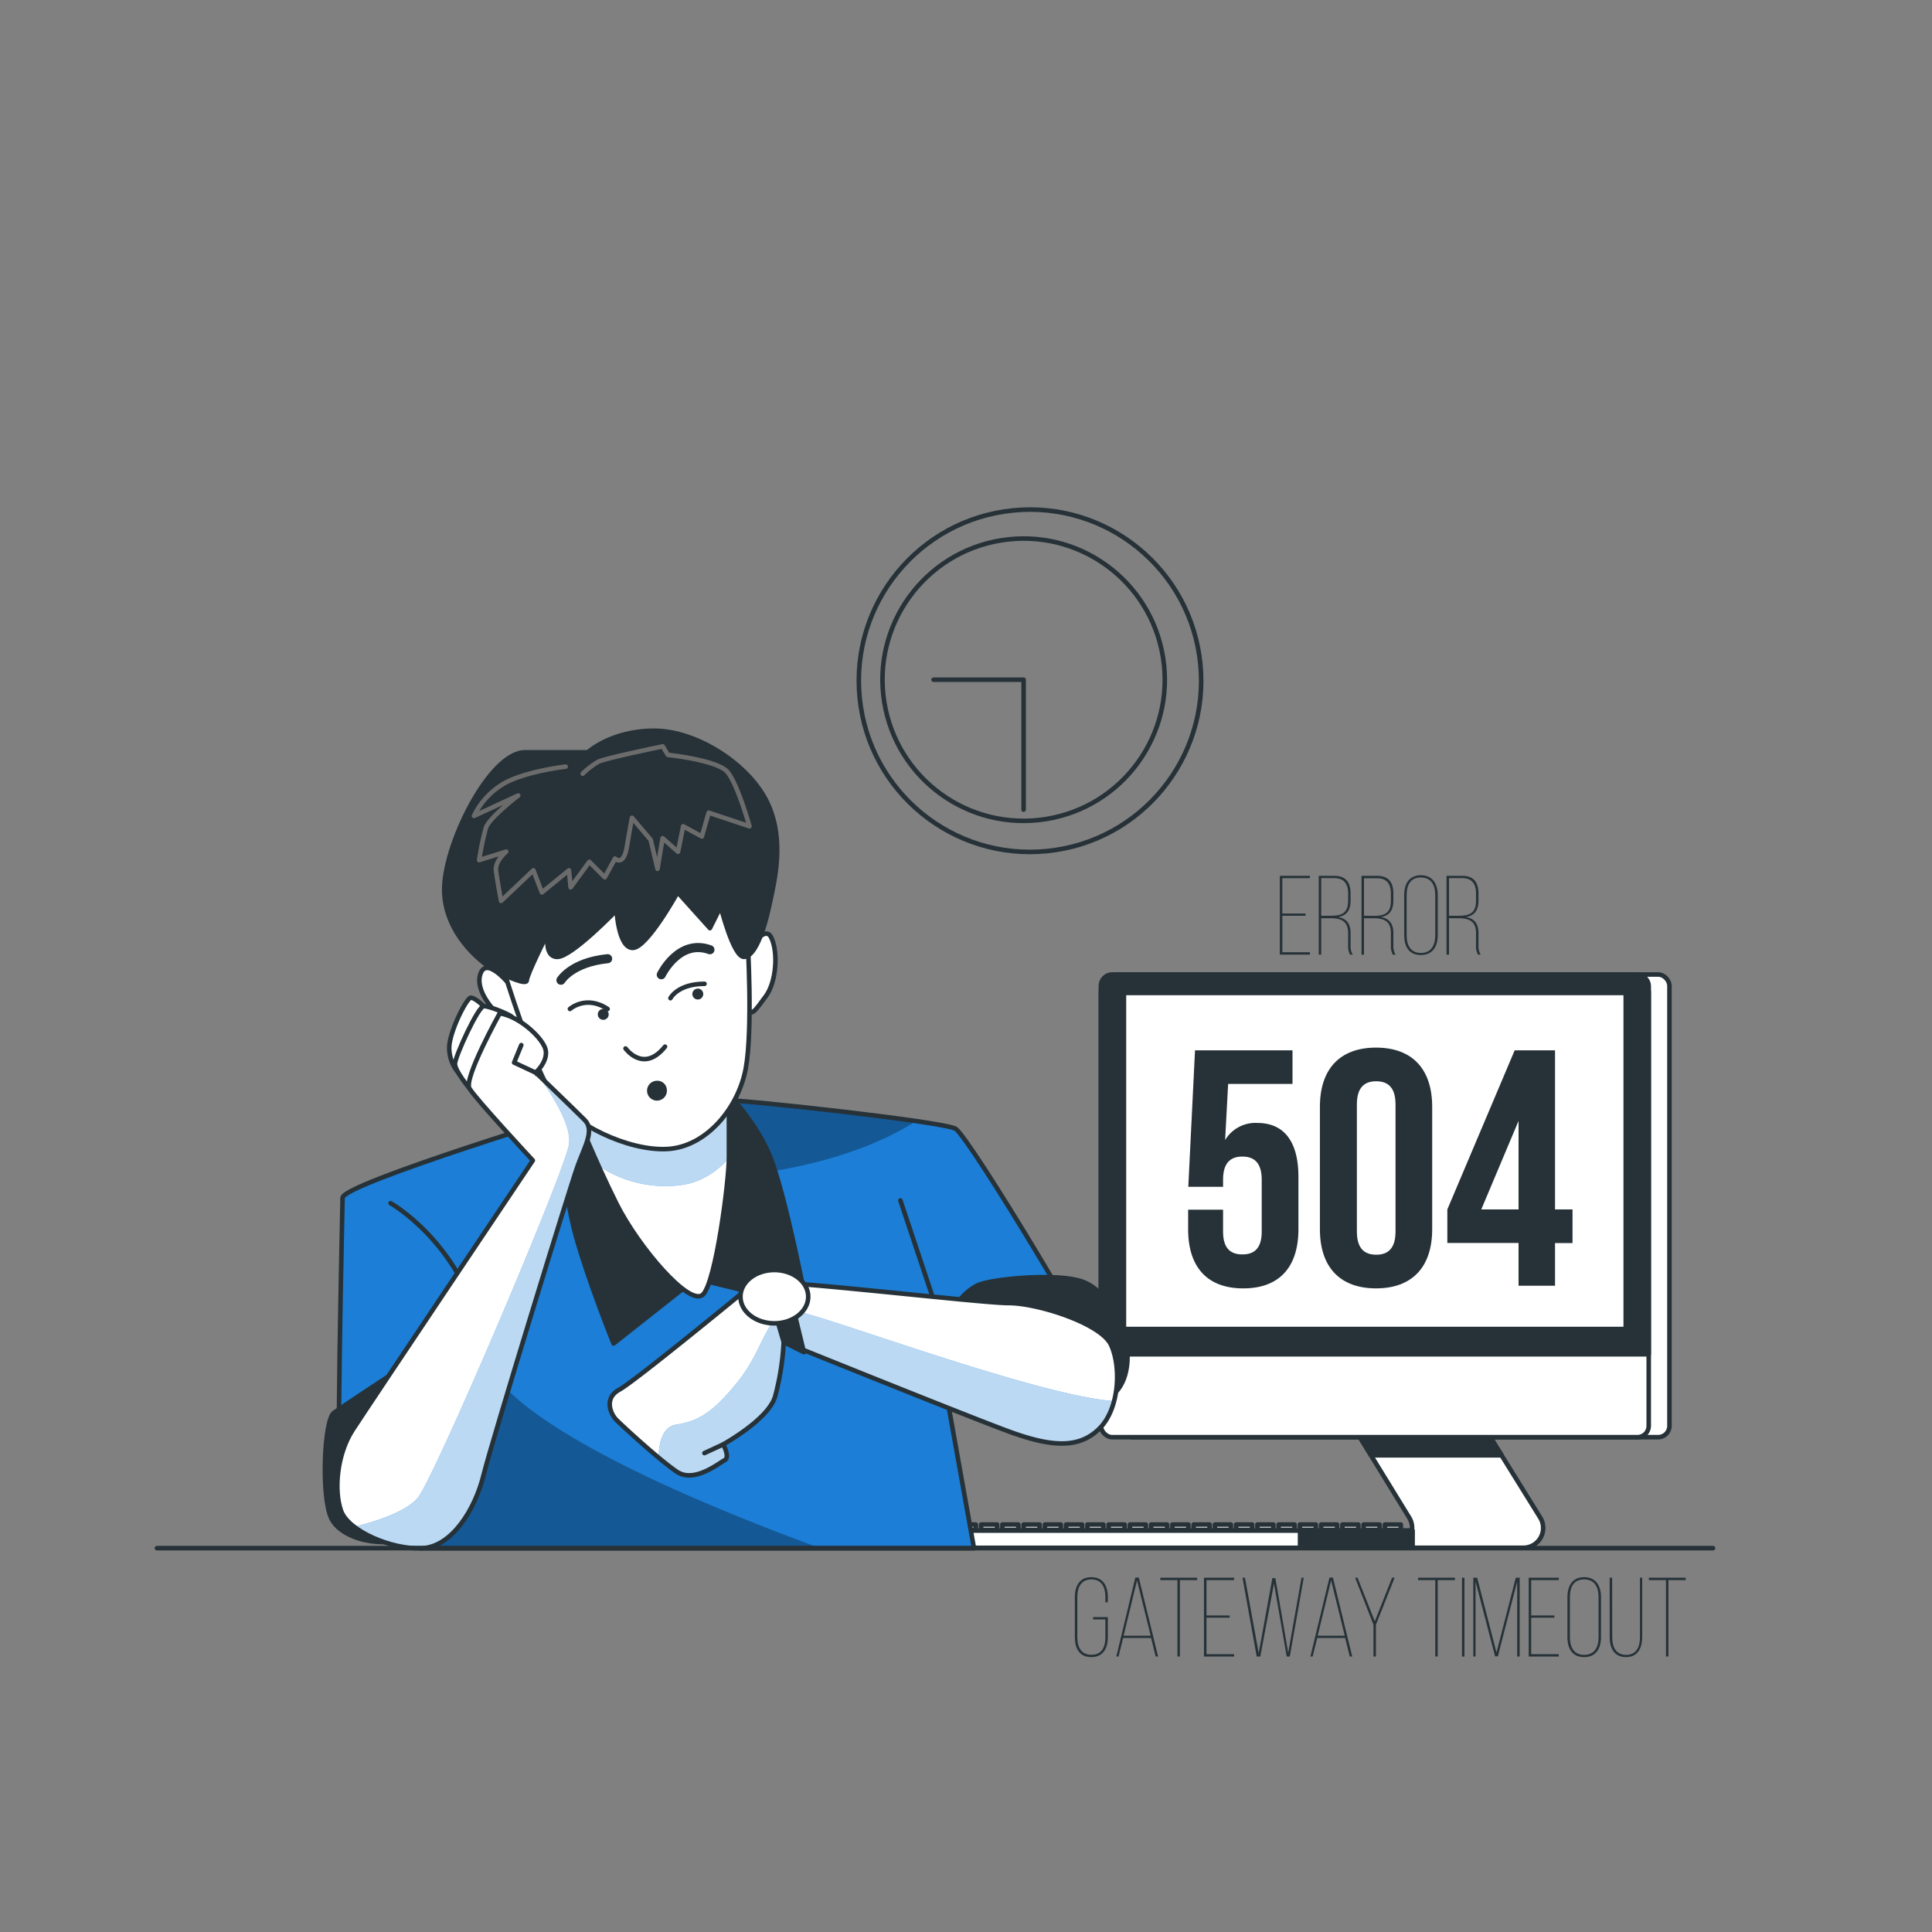 <svg xmlns="http://www.w3.org/2000/svg" xmlns:xlink="http://www.w3.org/1999/xlink" viewBox="0 0 500 500"><rect x="0" y="0" width="500" height="500" fill="#808080" stroke="none"/><defs><clipPath id="freepik--clip-path--inject-5"><path d="M153.94,286.51S88.65,306.29,88.65,310s-1.87,76.86-.38,81,13.81,8.2,20.53,8.2v1.5H252.07L245,361.14s40.3-1.5,41-4.48S250.65,294,247.29,292.12s-54.54-7.47-60.51-7.47S168.12,282,153.94,286.51Z" style="fill:#1C7ED6;stroke:#263238;stroke-linecap:round;stroke-linejoin:round;stroke-width:1.177px"></path></clipPath><clipPath id="freepik--clip-path-2--inject-5"><path d="M148.72,287.26s5.22,13.06,10.82,24.25,19,26.87,22.39,23.51,6.71-29.48,6.71-35.45V281.66s-10.44,8.58-18.65,8.58S148.72,287.26,148.72,287.26Z" style="fill:#fff;stroke:#263238;stroke-linecap:round;stroke-linejoin:round;stroke-width:1.177px"></path></clipPath><clipPath id="freepik--clip-path-3--inject-5"><path d="M129.32,262.26s-9.33,16.79-7.84,19.4,16.42,18.66,16.42,18.66-42.54,63.43-46.64,69.77-4.85,15.67-3,20.9,13.06,10.07,20.9,9.7,13.8-10.08,16-19S147.6,307,149.47,301.81s4.47-9.33,1.86-11.94-12.68-12.31-12.68-12.31,3-2.61,2.61-5.6S134.54,263,129.32,262.26Z" style="fill:#fff;stroke:#263238;stroke-linecap:round;stroke-linejoin:round;stroke-width:1.177px"></path></clipPath><clipPath id="freepik--clip-path-4--inject-5"><path d="M193.87,333.15s-29.48,24.26-33.58,26.49-2.24,6.35-.75,7.84,11.19,10.45,15.67,13.43,10.82-2.24,12.31-3-.37-4.11-.37-4.11,11.57-6.34,13.43-12.31a67.4,67.4,0,0,0,2.24-14.18s47,19,58.21,23.13,18.28,4.48,23.51-.74,5.59-16.05,3-21.64-19-10.82-26.49-10.82-60.45-6.35-63.8-5.23Z" style="fill:#fff;stroke:#263238;stroke-linecap:round;stroke-linejoin:round;stroke-width:1.177px"></path></clipPath></defs><g id="freepik--Clock--inject-5"><circle cx="264.91" cy="175.91" r="44.08" transform="matrix(1, -0.1, 0.1, 1, -15.94, 26.76)" style="fill:none;stroke:#263238;stroke-linecap:round;stroke-linejoin:round;stroke-width:1.177px"></circle><circle cx="264.91" cy="175.91" r="36.53" transform="translate(-24.55 44.26) rotate(-9.13)" style="fill:none;stroke:#263238;stroke-linecap:round;stroke-linejoin:round;stroke-width:1.177px"></circle><polyline points="241.61 175.91 264.91 175.91 264.91 209.53" style="fill:none;stroke:#263238;stroke-linecap:round;stroke-linejoin:round;stroke-width:1.177px"></polyline></g><g id="freepik--Device--inject-5"><path d="M382,366l16.6,26.74a5.12,5.12,0,0,1-4.35,7.82h-33.9a5.12,5.12,0,0,0,4.35-7.8l-16.06-26.16Z" style="fill:#fff;stroke:#263238;stroke-linecap:round;stroke-linejoin:round;stroke-width:1.177px"></path><polygon points="382.01 365.98 348.65 366.58 354.83 376.64 388.62 376.64 382.01 365.98" style="fill:#263238;stroke:#263238;stroke-linecap:round;stroke-linejoin:round;stroke-width:1.177px"></polygon><rect x="290.27" y="252.2" width="141.78" height="119.74" rx="2.91" transform="translate(722.32 624.14) rotate(180)" style="fill:#fff;stroke:#263238;stroke-linecap:round;stroke-linejoin:round;stroke-width:1.177px"></rect><rect x="284.91" y="252.2" width="141.78" height="119.74" rx="2.91" transform="translate(711.6 624.14) rotate(180)" style="fill:#fff;stroke:#263238;stroke-linecap:round;stroke-linejoin:round;stroke-width:1.177px"></rect><path d="M289.67,252.2H421.92a4.76,4.76,0,0,1,4.77,4.76v93.53H284.91V257A4.76,4.76,0,0,1,289.67,252.2Z" style="fill:#263238;stroke:#263238;stroke-linecap:round;stroke-linejoin:round;stroke-width:1.177px"></path><rect x="290.86" y="256.96" width="129.87" height="86.98" transform="translate(711.6 600.91) rotate(180)" style="fill:#fff;stroke:#263238;stroke-linecap:round;stroke-linejoin:round;stroke-width:1.177px"></rect><rect x="248.42" y="394.55" width="4.12" height="1.37" style="fill:#fff;stroke:#263238;stroke-linecap:round;stroke-linejoin:round;stroke-width:1.177px"></rect><rect x="253.92" y="394.55" width="4.12" height="1.37" style="fill:#fff;stroke:#263238;stroke-linecap:round;stroke-linejoin:round;stroke-width:1.177px"></rect><rect x="259.42" y="394.55" width="4.12" height="1.37" style="fill:#fff;stroke:#263238;stroke-linecap:round;stroke-linejoin:round;stroke-width:1.177px"></rect><rect x="264.92" y="394.55" width="4.12" height="1.37" style="fill:#fff;stroke:#263238;stroke-linecap:round;stroke-linejoin:round;stroke-width:1.177px"></rect><rect x="270.42" y="394.55" width="4.12" height="1.37" style="fill:#fff;stroke:#263238;stroke-linecap:round;stroke-linejoin:round;stroke-width:1.177px"></rect><rect x="275.92" y="394.55" width="4.12" height="1.37" style="fill:#fff;stroke:#263238;stroke-linecap:round;stroke-linejoin:round;stroke-width:1.177px"></rect><rect x="281.42" y="394.55" width="4.12" height="1.37" style="fill:#fff;stroke:#263238;stroke-linecap:round;stroke-linejoin:round;stroke-width:1.177px"></rect><rect x="286.92" y="394.55" width="4.12" height="1.37" style="fill:#fff;stroke:#263238;stroke-linecap:round;stroke-linejoin:round;stroke-width:1.177px"></rect><rect x="292.42" y="394.55" width="4.12" height="1.37" style="fill:#fff;stroke:#263238;stroke-linecap:round;stroke-linejoin:round;stroke-width:1.177px"></rect><rect x="297.92" y="394.55" width="4.12" height="1.37" style="fill:#fff;stroke:#263238;stroke-linecap:round;stroke-linejoin:round;stroke-width:1.177px"></rect><rect x="303.42" y="394.55" width="4.12" height="1.37" style="fill:#fff;stroke:#263238;stroke-linecap:round;stroke-linejoin:round;stroke-width:1.177px"></rect><rect x="308.92" y="394.55" width="4.12" height="1.37" style="fill:#fff;stroke:#263238;stroke-linecap:round;stroke-linejoin:round;stroke-width:1.177px"></rect><rect x="314.42" y="394.55" width="4.12" height="1.37" style="fill:#fff;stroke:#263238;stroke-linecap:round;stroke-linejoin:round;stroke-width:1.177px"></rect><rect x="319.91" y="394.55" width="4.12" height="1.37" style="fill:#fff;stroke:#263238;stroke-linecap:round;stroke-linejoin:round;stroke-width:1.177px"></rect><rect x="325.41" y="394.55" width="4.12" height="1.37" style="fill:#fff;stroke:#263238;stroke-linecap:round;stroke-linejoin:round;stroke-width:1.177px"></rect><rect x="330.91" y="394.55" width="4.12" height="1.37" style="fill:#fff;stroke:#263238;stroke-linecap:round;stroke-linejoin:round;stroke-width:1.177px"></rect><rect x="336.41" y="394.55" width="4.12" height="1.37" style="fill:#fff;stroke:#263238;stroke-linecap:round;stroke-linejoin:round;stroke-width:1.177px"></rect><rect x="341.91" y="394.55" width="4.12" height="1.37" style="fill:#fff;stroke:#263238;stroke-linecap:round;stroke-linejoin:round;stroke-width:1.177px"></rect><rect x="347.41" y="394.55" width="4.12" height="1.37" style="fill:#fff;stroke:#263238;stroke-linecap:round;stroke-linejoin:round;stroke-width:1.177px"></rect><rect x="352.91" y="394.55" width="4.12" height="1.37" style="fill:#fff;stroke:#263238;stroke-linecap:round;stroke-linejoin:round;stroke-width:1.177px"></rect><rect x="358.41" y="394.55" width="4.12" height="1.37" style="fill:#fff;stroke:#263238;stroke-linecap:round;stroke-linejoin:round;stroke-width:1.177px"></rect><rect x="246.29" y="396.12" width="119.25" height="4.45" style="fill:#fff;stroke:#263238;stroke-linecap:round;stroke-linejoin:round;stroke-width:1.177px"></rect><rect x="336.45" y="396.12" width="29.09" height="4.45" style="fill:#263238;stroke:#263238;stroke-linecap:round;stroke-linejoin:round;stroke-width:1.177px"></rect></g><g id="freepik--Text--inject-5"><path d="M286.71,413.33v1.34h-.64V413.3c0-2.48-.93-4.55-3.61-4.55s-3.65,2.07-3.65,4.55v10.43c0,2.48.94,4.52,3.65,4.52s3.61-2,3.61-4.52V419.1h-3.18v-.59h3.82v5.19c0,2.83-1.16,5.16-4.28,5.16s-4.26-2.33-4.26-5.16V413.33c0-2.83,1.17-5.16,4.26-5.16S286.71,410.5,286.71,413.33Z" style="fill:#263238"></path><path d="M290.67,423.9l-1.19,4.81h-.58l4.92-20.43h.9l5,20.43h-.64l-1.19-4.81Zm.12-.58h7L294.26,409Z" style="fill:#263238"></path><path d="M304.72,428.71V408.93h-4.43v-.62h9.53v.62h-4.46v19.78Z" style="fill:#263238"></path><path d="M318.24,418.08v.58h-6v9.44h7.14v.61h-7.79v-20.4h7.79v.62h-7.14v9.15Z" style="fill:#263238"></path><path d="M326.16,428.71h-.93l-3.67-20.4h.64l3.55,19.53,3.53-19.41h.79l3.32,19.29,3.44-19.41h.58l-3.61,20.4H333l-3.29-18.88Z" style="fill:#263238"></path><path d="M340.91,423.9l-1.2,4.81h-.58l4.93-20.43h.9l5,20.43h-.64l-1.2-4.81Zm.11-.58h7L344.49,409Z" style="fill:#263238"></path><path d="M355.45,420.47l-4.75-12.16h.64l4.46,11.28,4.46-11.28h.67l-4.84,12.16v8.24h-.64Z" style="fill:#263238"></path><path d="M371.45,428.71V408.93H367v-.62h9.54v.62h-4.46v19.78Z" style="fill:#263238"></path><path d="M379,408.31v20.4h-.64v-20.4Z" style="fill:#263238"></path><path d="M387.65,428.65h-.73l-5.05-19.37v19.43h-.58v-20.4h1l5,19.35,5-19.35h1v20.4h-.64V409.28Z" style="fill:#263238"></path><path d="M402.27,418.08v.58h-6v9.44h7.14v.61h-7.78v-20.4h7.78v.62h-7.14v9.15Z" style="fill:#263238"></path><path d="M405.65,413.33c0-2.86,1.23-5.16,4.32-5.16s4.37,2.3,4.37,5.16V423.7c0,2.86-1.23,5.16-4.37,5.16s-4.32-2.3-4.32-5.16Zm.64,10.4c0,2.51,1,4.55,3.68,4.55s3.73-2,3.73-4.55V413.3c0-2.51-1-4.55-3.73-4.55s-3.68,2-3.68,4.55Z" style="fill:#263238"></path><path d="M417.25,423.7c0,2.45.87,4.58,3.58,4.58s3.59-2.13,3.59-4.58V408.31H425v15.36c0,2.8-1.11,5.19-4.2,5.19s-4.22-2.39-4.22-5.19V408.31h.64Z" style="fill:#263238"></path><path d="M431.15,428.71V408.93h-4.43v-.62h9.53v.62h-4.46v19.78Z" style="fill:#263238"></path><path d="M316.53,313.06v5.66c0,4.35,1.92,5.92,5,5.92s5-1.57,5-5.92v-13.4c0-4.35-1.91-6-5-6s-5,1.65-5,6v1.83h-9l1.74-35.33h25.23v8.7H317.84l-.78,14.53a9.12,9.12,0,0,1,8.35-4.43c7,0,10.62,4.95,10.62,13.92v13.57c0,9.75-4.88,15.32-14.27,15.32s-14.27-5.57-14.27-15.32v-5.05Z" style="fill:#263238"></path><path d="M341.59,286.44c0-9.75,5.14-15.32,14.53-15.32s14.53,5.57,14.53,15.32v31.67c0,9.75-5.13,15.32-14.53,15.32s-14.53-5.57-14.53-15.32Zm9.57,32.28c0,4.35,1.92,6,5,6s5-1.65,5-6V285.83c0-4.35-1.91-6-5-6s-5,1.65-5,6Z" style="fill:#263238"></path><path d="M374.57,313,392,271.82h10.44V313h4.53v8.7h-4.53v11.05H393V321.68H374.57ZM393,313V290.09L383.35,313Z" style="fill:#263238"></path><path d="M337.88,236.42V237h-6v9.44H339v.62h-7.78v-20.4H339v.61h-7.14v9.15Z" style="fill:#263238"></path><path d="M345.34,226.66c3,0,4.19,1.77,4.19,4.57v1.84c0,2.5-1,3.87-3.23,4.28,2.27.35,3.23,1.84,3.23,4.08v3.21a4.31,4.31,0,0,0,.56,2.42h-.7a4.64,4.64,0,0,1-.5-2.42v-3.21c0-3-1.81-3.79-4.46-3.79h-2.5v9.42h-.64v-20.4ZM344.43,237c2.83,0,4.46-.73,4.46-3.87v-1.87c0-2.48-1-4-3.58-4h-3.38V237Z" style="fill:#263238"></path><path d="M356.41,226.66c3,0,4.19,1.77,4.19,4.57v1.84c0,2.5-1,3.87-3.23,4.28,2.27.35,3.23,1.84,3.23,4.08v3.21a4.31,4.31,0,0,0,.56,2.42h-.7a4.64,4.64,0,0,1-.5-2.42v-3.21c0-3-1.8-3.79-4.45-3.79H353v9.42h-.64v-20.4Zm-.9,10.37c2.82,0,4.45-.73,4.45-3.87v-1.87c0-2.48-1-4-3.58-4H353V237Z" style="fill:#263238"></path><path d="M363.4,231.67c0-2.86,1.23-5.16,4.31-5.16s4.38,2.3,4.38,5.16V242c0,2.86-1.23,5.16-4.38,5.16s-4.31-2.3-4.31-5.16Zm.64,10.4c0,2.51,1,4.55,3.67,4.55s3.73-2,3.73-4.55V231.64c0-2.51-1-4.55-3.73-4.55s-3.67,2-3.67,4.55Z" style="fill:#263238"></path><path d="M378.44,226.66c3,0,4.19,1.77,4.19,4.57v1.84c0,2.5-1,3.87-3.23,4.28,2.27.35,3.23,1.84,3.23,4.08v3.21a4.31,4.31,0,0,0,.56,2.42h-.7a4.64,4.64,0,0,1-.5-2.42v-3.21c0-3-1.8-3.79-4.46-3.79H375v9.42h-.64v-20.4ZM377.53,237c2.83,0,4.46-.73,4.46-3.87v-1.87c0-2.48-1-4-3.58-4H375V237Z" style="fill:#263238"></path></g><g id="freepik--Character--inject-5"><path d="M192.55,247.65s5.11-8.83,7-5.11,1.4,11.61-1.39,15.33-3.72,5.57-5.11,2.78S192.55,247.65,192.55,247.65Z" style="fill:#fff;stroke:#263238;stroke-linecap:round;stroke-linejoin:round;stroke-width:1.177px"></path><path d="M131.7,254.61s-6-7.43-7.44-2.32,5.58,11.61,7.44,12.54a9,9,0,0,0,4.64.47Z" style="fill:#fff;stroke:#263238;stroke-linecap:round;stroke-linejoin:round;stroke-width:1.177px"></path><path d="M153.94,286.51S88.65,306.29,88.65,310s-1.87,76.86-.38,81,13.81,8.2,20.53,8.2v1.5H252.07L245,361.14s40.3-1.5,41-4.48S250.65,294,247.29,292.12s-54.54-7.47-60.51-7.47S168.12,282,153.94,286.51Z" style="fill:#1C7ED6"></path><g style="clip-path:url(#freepik--clip-path--inject-5)"><path d="M212.33,400.69c-90.47-33.25-86.43-50.19-86.43-50.19l-30,45.85a39,39,0,0,0,12.92,2.84v1.5Z" style="opacity:0.3"></path><path d="M188.93,304.44s30.71-1.62,50.91-16.16L183.28,281Z" style="opacity:0.3"></path></g><path d="M153.94,286.51S88.65,306.29,88.65,310s-1.87,76.86-.38,81,13.81,8.2,20.53,8.2v1.5H252.07L245,361.14s40.3-1.5,41-4.48S250.65,294,247.29,292.12s-54.54-7.47-60.51-7.47S168.12,282,153.94,286.51Z" style="fill:none;stroke:#263238;stroke-linecap:round;stroke-linejoin:round;stroke-width:1.177px"></path><line x1="243.72" y1="342.76" x2="233.02" y2="310.67" style="fill:none;stroke:#263238;stroke-linecap:round;stroke-linejoin:round;stroke-width:1.177px"></line><path d="M101.08,311.38s17.83,10,23.54,33.52" style="fill:none;stroke:#263238;stroke-linecap:round;stroke-linejoin:round;stroke-width:1.177px"></path><path d="M101,355.91s-11.94,7.84-14.55,9.7-3.36,21.65-.75,27.24,13.81,8.21,21.27,4.48,10.82-21.27,8.21-30.22S101,355.91,101,355.91Z" style="fill:#263238;stroke:#263238;stroke-linecap:round;stroke-linejoin:round;stroke-width:1.177px"></path><path d="M144.62,290.24s1.12,17.91,4.47,29.85,9.7,27.61,9.7,27.61l21.27-16.79L208.79,338s-5.59-29.47-9.7-39.17-12.31-17.54-12.31-17.54S155.44,277.18,144.62,290.24Z" style="fill:#263238;stroke:#263238;stroke-linecap:round;stroke-linejoin:round;stroke-width:1.177px"></path><path d="M148.72,287.26s5.22,13.06,10.82,24.25,19,26.87,22.39,23.51,6.71-29.48,6.71-35.45V281.66s-10.44,8.58-18.65,8.58S148.72,287.26,148.72,287.26Z" style="fill:#fff"></path><g style="clip-path:url(#freepik--clip-path-2--inject-5)"><path d="M188.64,281.66s-10.44,8.58-18.65,8.58-21.27-3-21.27-3,2.65,6.63,6.2,14.49a31.19,31.19,0,0,0,21.83,4.9c4.68-.74,8.6-3.29,11.89-6.81V281.66Z" style="fill:#1C7ED6"></path><path d="M188.64,281.66s-10.44,8.58-18.65,8.58-21.27-3-21.27-3,2.65,6.63,6.2,14.49a31.19,31.19,0,0,0,21.83,4.9c4.68-.74,8.6-3.29,11.89-6.81V281.66Z" style="fill:#fff;opacity:0.7"></path></g><path d="M148.72,287.26s5.22,13.06,10.82,24.25,19,26.87,22.39,23.51,6.71-29.48,6.71-35.45V281.66s-10.44,8.58-18.65,8.58S148.72,287.26,148.72,287.26Z" style="fill:none;stroke:#263238;stroke-linecap:round;stroke-linejoin:round;stroke-width:1.177px"></path><path d="M130.3,250.9s7.9,26,13,33,19.05,13.94,29.27,13.47,18.58-10.68,20.44-20.9.46-33.45.46-33.45-1.85-10.22-9.75-23.69-47.85-2.33-52,7.89S130.3,250.9,130.3,250.9Z" style="fill:#fff;stroke:#263238;stroke-linecap:round;stroke-linejoin:round;stroke-width:1.177px"></path><path d="M161.89,271.34s4.65,6.5,10.22-.47" style="fill:none;stroke:#263238;stroke-linecap:round;stroke-linejoin:round;stroke-width:1.177px"></path><path d="M147.49,261.12s4.18-3.72,9.76,0" style="fill:none;stroke:#263238;stroke-linecap:round;stroke-linejoin:round;stroke-width:1.177px"></path><path d="M173.51,258.33s1.86-3.72,8.82-3.72" style="fill:none;stroke:#263238;stroke-linecap:round;stroke-linejoin:round;stroke-width:1.177px"></path><path d="M145.17,253.68s2.79-4.64,12.08-5.57" style="fill:none;stroke:#263238;stroke-linecap:round;stroke-linejoin:round;stroke-width:2.355px"></path><path d="M171.14,252.26s4.52-9.39,12.59-6.47" style="fill:none;stroke:#263238;stroke-linecap:round;stroke-linejoin:round;stroke-width:2.355px"></path><path d="M172.58,282A2.57,2.57,0,1,1,170,279.7,2.45,2.45,0,0,1,172.58,282Z" style="fill:#263238"></path><path d="M157.53,262.51a1.41,1.41,0,1,1-1.41-1.4A1.41,1.41,0,0,1,157.53,262.51Z" style="fill:#263238"></path><path d="M182,257.26a1.41,1.41,0,1,1-1.4-1.41A1.4,1.4,0,0,1,182,257.26Z" style="fill:#263238"></path><path d="M152.14,194.69H135.88c-9.29,0-21.37,24.62-20.91,36.23s10.69,19.05,13.48,20.44,7.89,3.72,7.89,2.32,5.58-12.54,5.58-12.54-1.4,6.51,2.32,6.51,15.33-12.08,15.33-12.08.47,9.75,4.18,9.75,11.62-14.4,11.62-14.4l8.36,9.29,2.79-5.57s3.25,13,6,13,5.11-6.51,6.51-13,4.18-17.19-.47-26.95-18.11-18.58-29.26-18.58S152.14,194.69,152.14,194.69Z" style="fill:#263238;stroke:#263238;stroke-linecap:round;stroke-linejoin:round;stroke-width:1.177px"></path><path d="M146.39,198.4s-11.44,1.32-16.72,4.84a19.32,19.32,0,0,0-7,7.92l11.44-5.28s-7.48,5.72-8.36,8.36A72.24,72.24,0,0,0,124,222.6l7-2.2s-2.91,2.44-2.64,4.84,1.32,7.92,1.32,7.92l8.36-7.92,2.2,5.72,7-5.72.44,4.4,4.84-6.6,4,4,2.64-4.84s2.2,2.2,3.08-3.08,1.32-7.48,1.32-7.48l4.84,5.72,1.76,7.48,1.32-7.92,4,3.52,1.32-6.6,4.84,2.64,1.76-6.16,10.56,3.52s-3.08-11-5.72-14.08-15.4-4.4-15.4-4.4l-1.32-2.2s-15,3.08-16.72,4a20,20,0,0,0-4,3.08" style="fill:none;stroke:#6b6b6b;stroke-linecap:round;stroke-linejoin:round;stroke-width:1.177px"></path><path d="M118.87,277.93a10.17,10.17,0,0,1-2.61-6.72c0-4.1,4.48-13,5.6-13s3.35,2.23,3.35,2.23-1.86,9-2.61,12.32A9.1,9.1,0,0,1,118.87,277.93Z" style="fill:#fff;stroke:#263238;stroke-linecap:round;stroke-linejoin:round;stroke-width:1.177px"></path><path d="M121.48,281.66s-3.73-4.48-3.73-6.34,6-14.93,7.46-14.93,6,1.87,7.09,2.62.75,4.47.75,7.09-6.72,14.17-6.72,14.17Z" style="fill:#fff;stroke:#263238;stroke-linecap:round;stroke-linejoin:round;stroke-width:1.177px"></path><path d="M129.32,262.26s-9.33,16.79-7.84,19.4,16.42,18.66,16.42,18.66-42.54,63.43-46.64,69.77-4.85,15.67-3,20.9,13.06,10.07,20.9,9.7,13.8-10.08,16-19S147.6,307,149.47,301.81s4.47-9.33,1.86-11.94-12.68-12.31-12.68-12.31,3-2.61,2.61-5.6S134.54,263,129.32,262.26Z" style="fill:#fff"></path><g style="clip-path:url(#freepik--clip-path-3--inject-5)"><path d="M125.21,381.66c2.24-9,22.39-74.63,24.26-79.85s4.47-9.33,1.86-11.94c-2.35-2.35-10.74-10.44-12.38-12h-.06c1.46,1.91,9.18,12.25,8.38,18.23-.88,6.6-34.76,86.25-39.16,91.53-3.37,4-12.38,6.52-16.44,7.47a29.74,29.74,0,0,0,17.5,5.6C117,400.31,123,390.61,125.21,381.66Z" style="fill:#1C7ED6"></path><path d="M125.21,381.66c2.24-9,22.39-74.63,24.26-79.85s4.47-9.33,1.86-11.94c-2.35-2.35-10.74-10.44-12.38-12h-.06c1.46,1.91,9.18,12.25,8.38,18.23-.88,6.6-34.76,86.25-39.16,91.53-3.37,4-12.38,6.52-16.44,7.47a29.74,29.74,0,0,0,17.5,5.6C117,400.31,123,390.61,125.21,381.66Z" style="fill:#fff;opacity:0.7"></path></g><path d="M129.32,262.26s-9.33,16.79-7.84,19.4,16.42,18.66,16.42,18.66-42.54,63.43-46.64,69.77-4.85,15.67-3,20.9,13.06,10.07,20.9,9.7,13.8-10.08,16-19S147.6,307,149.47,301.81s4.47-9.33,1.86-11.94-12.68-12.31-12.68-12.31,3-2.61,2.61-5.6S134.54,263,129.32,262.26Z" style="fill:none;stroke:#263238;stroke-linecap:round;stroke-linejoin:round;stroke-width:1.177px"></path><path d="M134.91,270.47,133.05,275l5.6,2.61.24.3" style="fill:none;stroke:#263238;stroke-linecap:round;stroke-linejoin:round;stroke-width:1.177px"></path><path d="M246.1,339.5s3.36-5.6,7.47-7.09,20.15-3,26.49-.75,10.07,10.45,11.19,14.92.75,10.83-3,14.18-8.58,2.62-13.81,1.12-15.67-7.46-21.27-10.82S246.48,341.73,246.1,339.5Z" style="fill:#263238;stroke:#263238;stroke-linecap:round;stroke-linejoin:round;stroke-width:1.177px"></path><path d="M193.87,333.15s-29.48,24.26-33.58,26.49-2.24,6.35-.75,7.84,11.19,10.45,15.67,13.43,10.82-2.24,12.31-3-.37-4.11-.37-4.11,11.57-6.34,13.43-12.31a67.4,67.4,0,0,0,2.24-14.18s47,19,58.21,23.13,18.28,4.48,23.51-.74,5.59-16.05,3-21.64-19-10.82-26.49-10.82-60.45-6.35-63.8-5.23Z" style="fill:#fff"></path><g style="clip-path:url(#freepik--clip-path-4--inject-5)"><path d="M284.54,369.72a15.59,15.59,0,0,0,3.78-7.13c-19.63-1.21-77.21-23-83-23.38-6.6-.44-7.48,9.68-14.09,18S180.71,367.81,175,368.69c-3.9.6-4.52,5.5-4.53,8.56,1.8,1.49,3.49,2.82,4.75,3.66,4.48,3,10.82-2.24,12.31-3s-.37-4.11-.37-4.11,11.57-6.34,13.43-12.31a67.4,67.4,0,0,0,2.24-14.18s47,19,58.21,23.13S279.31,374.94,284.54,369.72Z" style="fill:#1C7ED6"></path><path d="M284.54,369.72a15.59,15.59,0,0,0,3.78-7.13c-19.63-1.21-77.21-23-83-23.38-6.6-.44-7.48,9.68-14.09,18S180.71,367.81,175,368.69c-3.9.6-4.52,5.5-4.53,8.56,1.8,1.49,3.49,2.82,4.75,3.66,4.48,3,10.82-2.24,12.31-3s-.37-4.11-.37-4.11,11.57-6.34,13.43-12.31a67.4,67.4,0,0,0,2.24-14.18s47,19,58.21,23.13S279.31,374.94,284.54,369.72Z" style="fill:#fff;opacity:0.7"></path></g><path d="M193.87,333.15s-29.48,24.26-33.58,26.49-2.24,6.35-.75,7.84,11.19,10.45,15.67,13.43,10.82-2.24,12.31-3-.37-4.11-.37-4.11,11.57-6.34,13.43-12.31a67.4,67.4,0,0,0,2.24-14.18s47,19,58.21,23.13,18.28,4.48,23.51-.74,5.59-16.05,3-21.64-19-10.82-26.49-10.82-60.45-6.35-63.8-5.23Z" style="fill:none;stroke:#263238;stroke-linecap:round;stroke-linejoin:round;stroke-width:1.177px"></path><line x1="187.15" y1="373.82" x2="182.3" y2="376.06" style="fill:#fff;stroke:#263238;stroke-linecap:round;stroke-linejoin:round;stroke-width:1.177px"></line><polygon points="200.96 340.99 202.82 347.33 208.05 349.94 205.06 337.63 200.96 340.99" style="fill:#263238;stroke:#263238;stroke-linecap:round;stroke-linejoin:round;stroke-width:1.177px"></polygon><ellipse cx="200.4" cy="335.58" rx="8.77" ry="6.9" style="fill:#fff;stroke:#263238;stroke-linecap:round;stroke-linejoin:round;stroke-width:1.177px"></ellipse><line x1="40.61" y1="400.66" x2="443.33" y2="400.66" style="fill:none;stroke:#263238;stroke-linecap:round;stroke-linejoin:round;stroke-width:1.177px"></line></g></svg>